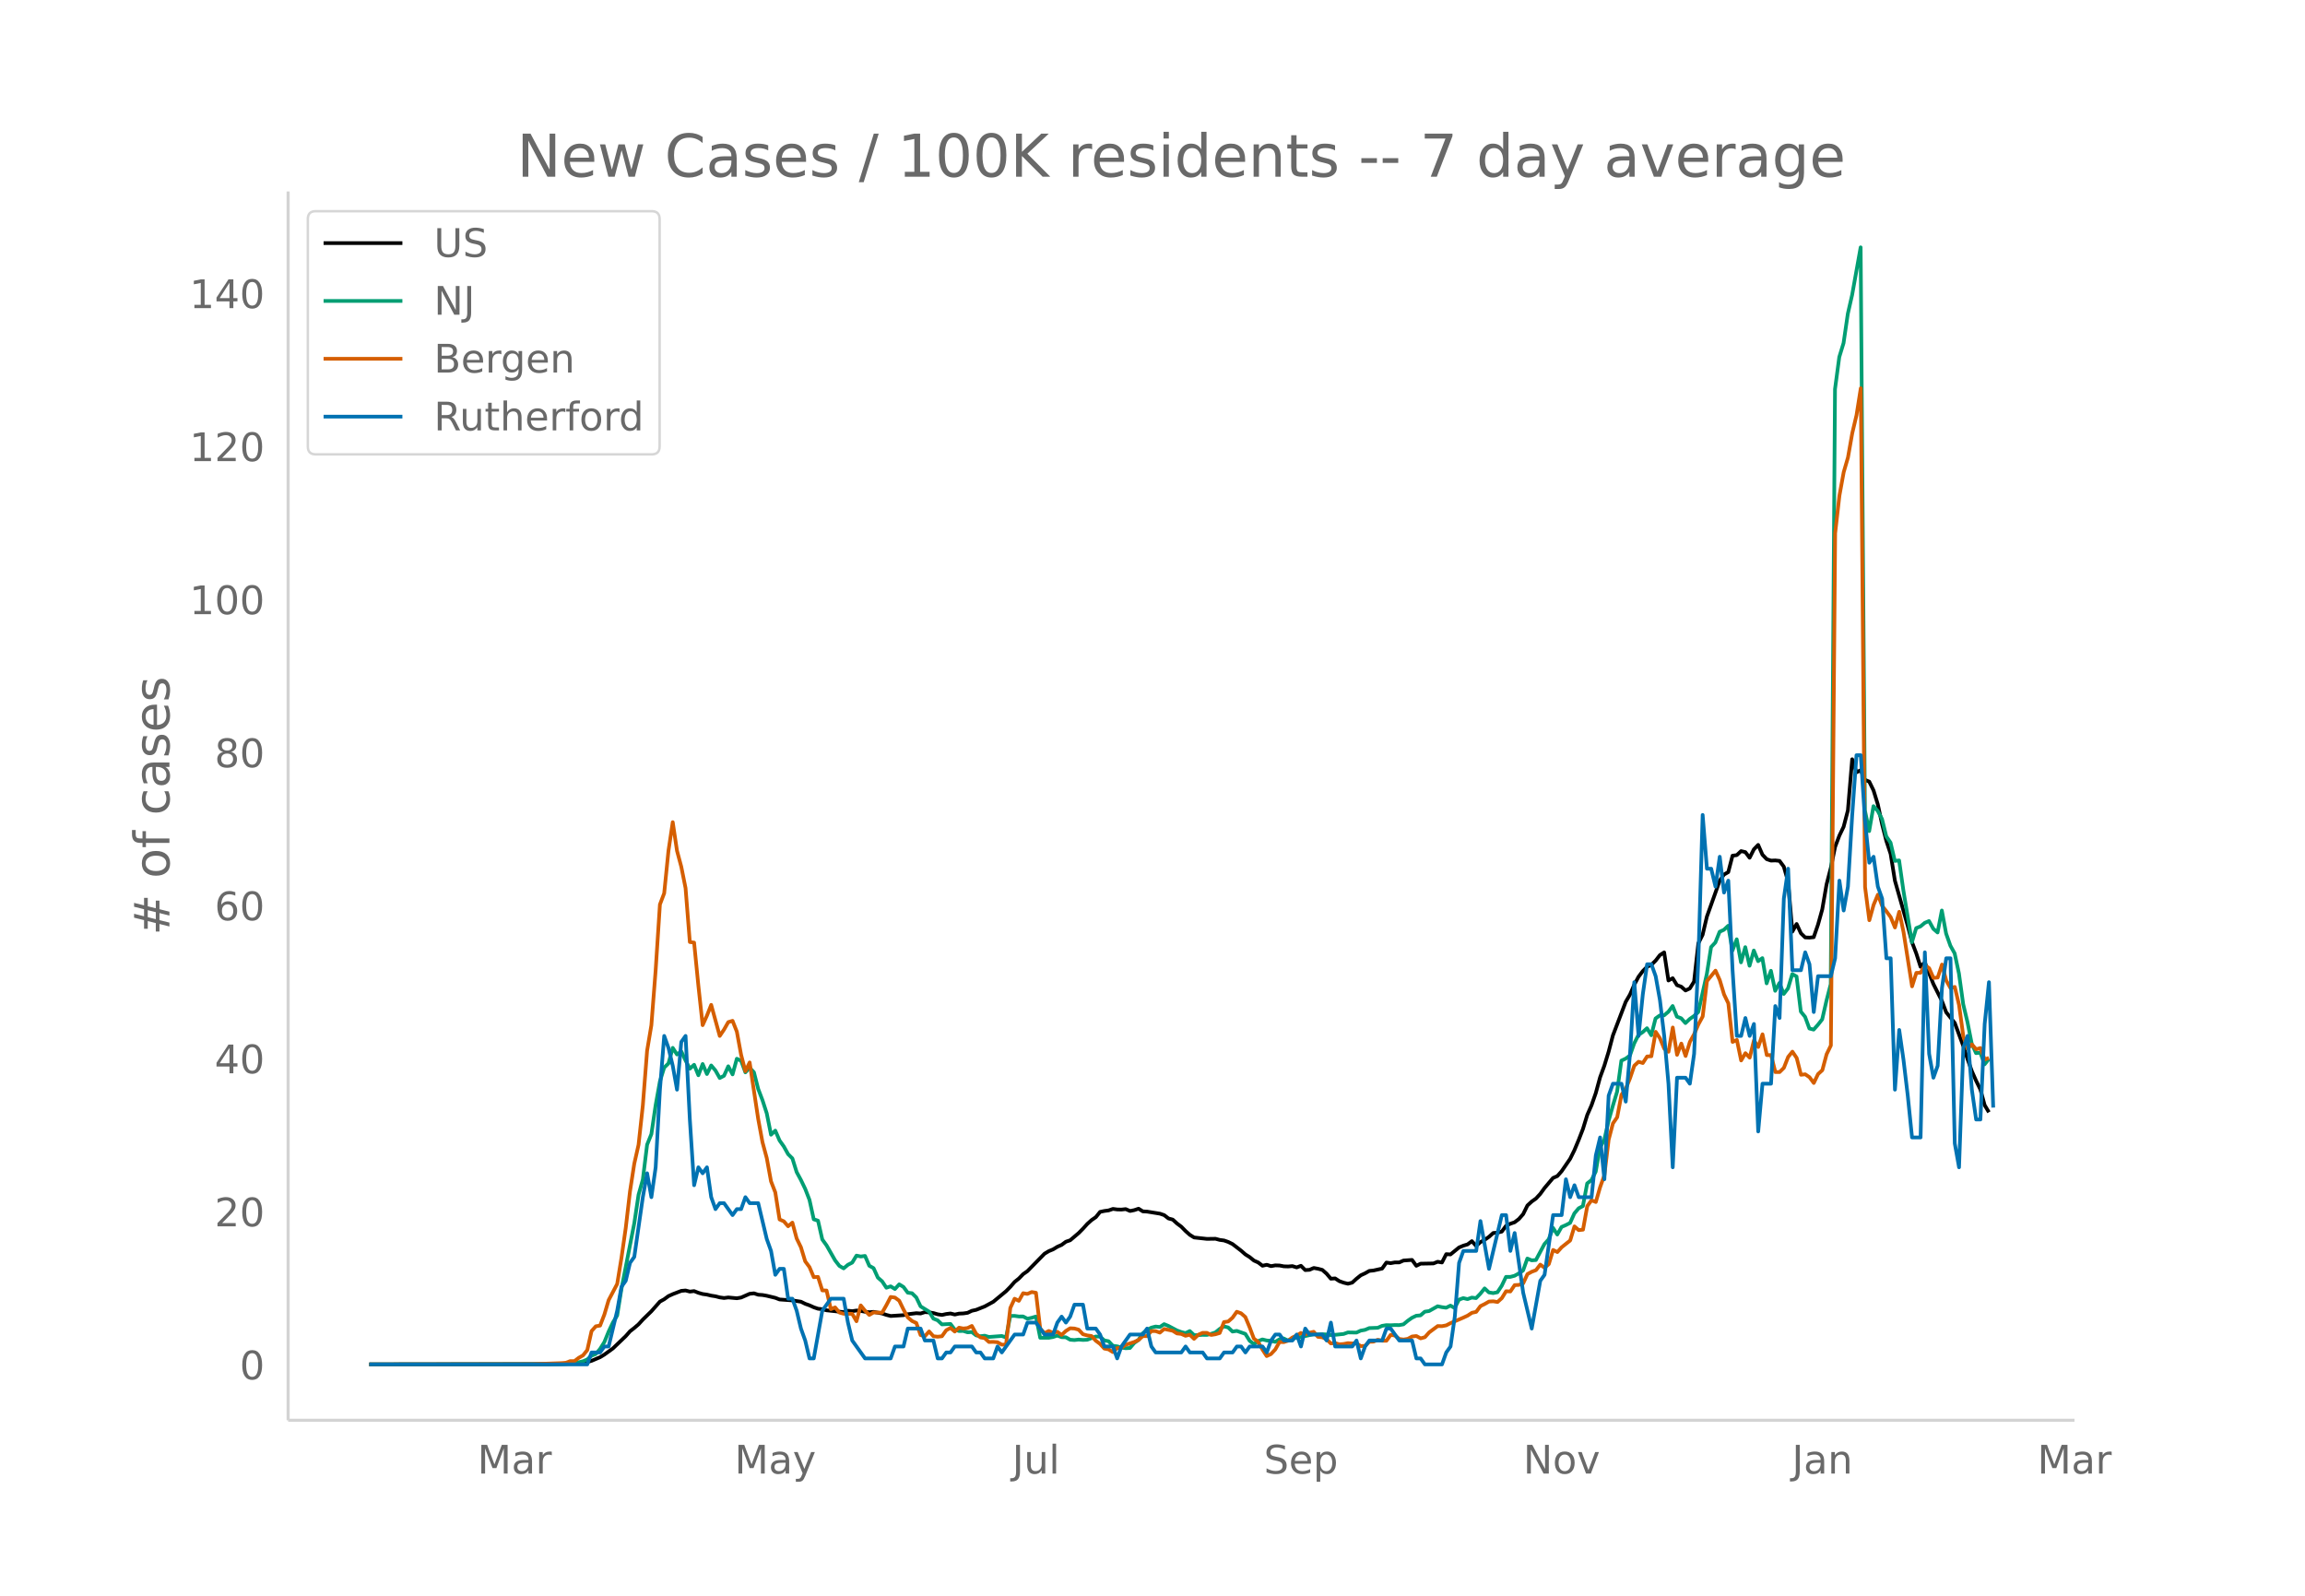 <svg height="864" viewBox="0 0 936 648" width="1248" xmlns="http://www.w3.org/2000/svg" xmlns:xlink="http://www.w3.org/1999/xlink"><defs><style>*{stroke-linecap:butt;stroke-linejoin:round}</style></defs><g id="figure_1"><path d="M0 648h936V0H0z" fill="#fff" id="patch_1"/><g id="axes_1"><path d="M117 576.72h725.4V77.76H117z" fill="none" id="patch_2"/><path clip-path="url(#p7726aace35)" d="M149.973 554.04l72.887-.087 8.677-.247 5.206-.327 1.735-.297 1.736-.493 3.47-1.474 1.736-1.061 3.47-2.51 5.207-4.985 1.736-1.968 1.735-1.349 1.735-1.492 1.736-1.904 3.47-3.383 3.471-3.925 1.736-.96 1.735-1.277 1.736-.789 3.47-1.335 1.736-.156 1.735.457 1.736-.207 1.735.696 1.735.493 1.736.242 1.735.417 1.736.266 1.735.45 1.735.244 1.736-.22 3.47.322 1.736-.293 3.47-1.52 1.736-.19 1.736.568 1.735.117 1.736.308 3.47.837 1.736.667 3.47.248 1.736.127 3.47.531 1.736.855 1.736.623 1.735.788 1.735.587 1.736.19 1.735.455 6.942.736 1.735-.57 1.736.18 1.735-.26 1.735.166 1.736.33 1.735.187 1.736-.137 3.47.65 1.736.585 1.735.436 5.207-.336 1.735-.378 3.47-.424 1.736.12 1.736-.562 1.735.12 1.735.272 1.736.5 1.735.268 1.736-.388 1.735-.214 1.735.435 1.736-.381 1.735-.07 1.736-.258 1.735-.822 1.735-.38 3.471-1.38 3.471-1.884 5.206-4.31 1.736-1.773 1.735-1.987 1.736-1.39 1.735-1.775 1.735-1.221 6.942-7.077 1.735-1.043 1.736-.71 1.735-1.059 1.736-.77 1.735-1.282 1.735-.586 3.471-2.946 1.736-1.764L441.52 497l1.735-1.558 1.736-1.202 1.735-2.136 1.736-.365 1.735-.234 1.735-.605 1.736.228 1.735.043 1.736-.188 1.735.768 1.736-.352 1.735-.585 1.735 1.09 1.736.095 5.206.836 1.735.6 1.736 1.345 1.735.463 1.736 1.582 1.735 1.294 1.735 1.766 1.736 1.547 1.735 1.072 5.206.57 3.471-.049 1.736.467 1.735.227 1.735.608 1.736.858 3.47 2.675 1.736 1.523 1.736 1.087 1.735 1.413 1.735.773 1.736 1.326 1.735-.39 1.736.548 1.735-.312 1.735.057 1.736.333 1.735.056 1.736-.148 1.735.53 1.735-.658 1.736 1.741 1.735-.106 1.736-.75 1.735.32 1.735.464 1.736 1.53 1.735 2.044 1.736-.12 1.735 1.127 1.735.613 1.736.426 1.735-.452 1.736-1.585 1.735-1.39 1.735-.803 1.736-.98 1.735-.179 3.471-.773 1.736-2.443 1.735.247 1.735-.31 1.736.015 1.735-.77 3.471-.247 1.735 2.38 1.736-.854 5.206-.097 1.735-.688 1.736.303 1.735-3.389 1.736.113 3.47-2.83 1.736-.727 1.735-.524 1.736-1.314 1.735 1.947 1.735-1.56 1.736-.925 1.735-1.213 1.736-1.555 1.735-.15 1.736-.42 1.735-2.356 1.735-.839 1.736-.593 1.735-1.322 1.736-1.984 1.735-3.508 1.735-1.6 1.736-1.224 1.735-1.867 1.736-2.392 3.47-4.105 1.736-.749 1.735-1.963 3.471-5.068 1.735-3.51 1.736-4.16 1.735-4.47 1.736-5.64 1.735-3.948 1.735-4.964 1.736-6.371 1.735-4.73 1.736-5.674 1.735-6.59 5.206-13.656 1.736-2.976 1.735-3.98 1.736-3.242 1.735-2.31 1.735-1.742 1.736-.791 1.735-1.71 1.736-2.238 1.735-1.116 1.735 11.41 1.736-.918 1.735 2.807 1.736.635 1.735 1.534 1.735-.811 1.736-2.793 1.735-15.534 1.736-3.478 1.735-7.373 5.206-14.582 1.736-2.501 1.735-.987 1.735-6.672 1.736-.228 1.735-1.635 1.736.415 1.735 2.286 1.735-3.429 1.736-1.784 1.735 3.966 1.736 1.825 1.735.58 1.736-.067 1.735.18 1.735 2.337 1.736 6.071 1.735 20.314 1.736-3.099 1.735 3.767 1.735 1.695 1.736.076 1.735-.174 1.736-5.07 1.735-6.244 1.735-10.08 1.736-6.745 1.735-8.503 1.736-4.591 1.735-3.61 1.735-6.66 1.736-20.752 1.735 5.307 1.736-.86 1.735 3.922 1.735.722 1.736 3.575 1.735 5.636 1.736 8.067 1.735 6.827 1.736 5.234 1.735 10.865 5.206 18.324 1.736 6.66 1.735 4.559 1.735 5.425 1.736-1.771 3.47 8.755 3.471 6.893 1.736 4.604 3.47 4.31 3.471 9.374 1.736 5.331 1.735 4.875 1.736 3.907 1.735 3.54 1.735 6.37 1.736 2.898h0" fill="none" stroke="#000" stroke-linecap="round" stroke-width="1.5" id="line2d_1"/><path clip-path="url(#p7726aace35)" d="M149.973 554.04l76.358-.11 3.47-.12 3.471-.23 3.471-.804 1.735-.755 1.736-1.51 1.735-.699 1.736-2.074 1.735-2.773 1.736-4.258 1.735-3.694 1.735-2.838 1.736-10.825 5.206-26.642 1.735-11.594 1.736-6.142 1.735-14.153 1.736-4.303 1.735-11.774 1.735-9.645 1.736-5.592 1.735-1.674 1.736-6.327 1.735 2.688 1.735-1.274 1.736 3.718 1.735 3.329 1.736-1.59 1.735 4.253 1.735-4.567 1.736 4.072 1.735-3.483 1.736 2.054 1.735 3.049 1.735-.91 1.736-3.853 1.735 3.293 1.736-6.356 1.735.814 1.736 4.713 1.735-1.87 1.735 1.83 1.736 6.771 1.735 4.563 1.736 5.348 1.735 8.675 1.735-1.654 1.736 3.998 1.735 2.439 1.736 3.123 1.735 1.72 1.735 5.552 1.736 3.213 1.735 3.593 1.736 4.478 1.735 7.896 1.735.56 1.736 7.626 1.735 2.399 3.471 6.092 1.735 2.234 1.736 1.01 1.735-1.46 1.736-.88 1.735-2.843 1.735.355 1.736-.23 1.735 3.993 1.736.974 1.735 3.833 1.736 1.51 1.735 2.608 1.735-.57 1.736 1.09 1.735-1.894 1.736 1.065 1.735 2.323 1.735.225 1.736 1.704 1.735 3.624 3.471 2.149 1.735 2.828 1.736.7 1.735 1.64 3.471-.176 1.735 2.289 1.736.58 1.735-.025 1.736.554 1.735-.12 1.735 1.365 1.736.33 1.735-.205 1.736.515 5.206-.395 1.735.594 1.736-8.765 1.735.005 1.736.245 1.735-.005 1.735.914 1.736-.38 1.735-.514 1.736 8.635h3.47l1.736-.3 1.735-.594 1.736.64 1.735.044 1.735.995 1.736.14 1.735-.2 1.736.15 1.735-.075 3.47-1.32 1.736.04 1.736 1.54 1.735.34 1.735 1.849 1.736.22 1.735.5 1.736.274 1.735-.095 1.736-2.039 1.735-1.25 1.735-2.678 1.736-1.344 1.735-.95 1.736-.454 1.735.19 1.735-1.16 1.736.72 3.47 1.844 1.736.635 1.735.454 1.736-.85 1.735 1.65 1.736.005 1.735-.115 1.735.03 1.736-.44 1.735-.57 1.736-1.409 1.735-1.05 1.735.45 1.736 1.655 1.735-.27 3.471 1.214 1.736 2.779 1.735 1.4 1.735-1.255 1.736-.675 1.735.435 1.736.145 1.735.415 1.735-1.035 1.736-.34 1.735.9 3.471-1.335 1.735-.14 5.207-1.169 1.735.12 1.735-.1 1.736.085 1.735.265 1.736-.105 3.47-.355 1.736-.62 3.47.06 1.736-.794 1.735-.305 1.736-.725 3.47-.125 1.736-.78 1.736-.29 1.735.05 1.735-.09 1.736.026 1.735-.305 1.736-1.444 1.735-1.225 1.735-.834 1.736-.15 1.735-1.5 1.736-.25 3.47-1.943 1.736.36 1.735.24 1.736-.865 1.735.994 1.735-3.418 1.736-.625 1.735.415 1.736-.625 1.735.21 1.735-1.794 1.736-2.149 1.735 1.634 1.736.275 1.735-.35 1.736-2.618 1.735-3.613h1.735l1.736-.455 1.735-.955 1.736-1.174 1.735-4.873 1.735.73 1.736-.12 3.47-6.492 1.736-1.939 1.735-4.652 1.736 2.728 1.735-3.068 1.736-.76 1.735-.885 1.735-3.863 1.736-2.059 1.735-.924 1.736-9.19 1.735-1.35 1.735-3.448 1.736-9.76 1.735-3.109 1.736-7.646 1.735-6.177 1.735-5.752 1.736-12.619 1.735-.804 1.736-1.245 1.735-4.942 1.736-3.449 1.735-1.144 1.735-1.58 1.736 2.85 1.735-6.807 1.736-1.245 1.735-.025 1.735-1.454 1.736-2.344 1.735 4.333 1.736.645 1.735 1.954 1.735-1.654 1.736-1.22 1.735-1.599 3.471-15.442 1.735-10.95 1.736-1.864 1.735-4.348 1.736-.8 1.735-1.634 1.735 10.06 1.736-4.577 1.735 9.375 1.736-6.172 1.735 7.546 1.735-6.187 1.736 4.323 1.735-1.23 1.736 10.24 1.735-5.102 1.736 8.131 1.735-3.183 1.735 4.458 1.736-2.244 1.735-5.817 1.736.96 1.735 14.267 1.735 2.134 1.736 4.728 1.735.454 1.736-1.959 1.735-2.204 1.735-7.556 1.736-6.746 1.735-241.62 1.736-13.03 1.735-5.666 1.735-11.91 1.736-7.596 3.47-19.37 1.736 228.662 1.735 8.385 1.736-10.125 1.735 1.934 1.736 3.279 1.735 7.056 1.736 2.55 1.735 7.415 1.735-.204 1.736 12.188 3.47 21.035 1.736-5.742 1.735-.68 1.736-1.45 1.735-.744 1.736 3.144 1.735 1.509 1.735-8.926 1.736 9.366 1.735 4.917 1.736 3.139 1.735 8.126 1.735 12.489 1.736 7.28 1.735 8.787 1.736 3.818 1.735-.22 1.735 4.767 1.736-2.134h0" fill="none" stroke="#009e73" stroke-linecap="round" stroke-width="1.5" id="line2d_2"/><path clip-path="url(#p7726aace35)" d="M149.973 554.04l65.945-.095 12.148-.429 1.735-.143 1.736-.666h1.735l1.736-1.334 1.735-1 1.735-2.142 1.736-7.714 1.735-1.952 1.736-.286 1.735-4.476 1.736-5.857 3.47-6.57 1.736-10.62 1.735-12.094 1.736-14.904 1.735-11.237 1.735-7.666 1.736-15.952 1.735-22.237 1.736-10.38 1.735-22.284 1.735-26.713 1.736-4.571 1.735-17.237 1.736-11.619 1.735 11.619 1.735 6.476 1.736 8.666 1.735 21.903 1.736.238 1.735 17.475 1.735 16.047 1.736-3.857 1.735-4.38 3.471 12.618 1.735-2.571 1.736-3.048 1.735-.524 1.736 4.381 1.735 9.428 1.736 6.666 1.735-3.57 3.47 22.95 1.736 9.428 1.736 6.428 1.735 9.476 1.735 4.476 1.736 11 1.735.761 1.736 2 1.735-1.476 1.735 6.428 1.736 3.571 1.735 5.714 1.736 2.333 1.735 4.095 1.735-.095 1.736 5.476 1.735.048 1.736 7.57 1.735-.714 1.735 2.096 1.736.476 3.47.047 1.736 3 1.735-6.428 1.736 2.143 1.735 1.714 1.736-1 3.47.095 1.736-3.047 1.735-3.333 1.736.238 1.735 1.285 1.736 3.572 1.735 3.19 1.735 1.476 1.736.81 1.735 4.904 1.736.476 1.735-1.952 1.735 1.952 1.736.19 1.735-.19 1.736-2.428 1.735-.953 1.735 1.476 1.736-1.57 1.735.332 1.736-.19 1.735-.857 1.735 3.19 1.736 1.476 1.735.286 1.736 1.571 1.735-.047 1.736.143 1.735 1 1.735-.048 1.736-14.856 1.735-3.762 1.736.857 1.735-3.095 1.735.286 1.736-.762 1.735.285 1.736 14.571 1.735 1.857 1.735-.905 1.736.762 1.735-.428 1.736 1.285 1.735-1.619 1.735-1.095 1.736.095 1.735.477 1.736 1.857 1.735.476 1.735.238 1.736 1.905 1.735 1.285 1.736 1.905 1.735.333 1.735 1.095 1.736-1.619 1.735-.095 1.736-1.238 3.47-1.143 1.736-.81 1.735-1.57h1.736l1.735-2.048h1.736l1.735.619 1.735-1.476 3.471.714 1.736 1.095 1.735.19 1.735.763 1.736-.429 1.735 1.667 1.736-1.667 1.735-.762h1.735l1.736.857 1.735-.285 1.736-.524 1.735-4.428 1.735-.239 1.736-1.523 1.735-2.429 1.736.62 1.735 1.523 1.736 4.143 1.735 4.618 1.735 1.334 1.736 3.095 1.735 2.666 1.736-.81 1.735-1.856 1.735-3.048 1.736.048 1.735-.571 1.736-1.286 1.735-.81 1.735-1.047 1.736.619 1.735-.714 1.736-.381 1.735 2.047 1.735.19 1.736.715 1.735 1.762 1.736-.143 1.735.524 1.735-.143 1.736-.334 1.735.096 1.736-.048 1.735 1.143 1.735-.095 1.736-1.667 1.735-.048 1.736-.761 1.735.38H563l1.735-2.38 1.735.285 1.736 1.381 1.735.238 1.736-.285 1.735-.953 1.735-.19 1.736.952 1.735-.476 1.736-1.952 3.47-2.572 1.736.048 1.735-.333 1.736-.905 5.206-2.238 1.735-.81 1.736-1.142 1.735-.381 1.735-2.333 1.736-.857 1.735-1 1.736-.096 1.735.286 1.736-1.571 1.735-2.81 1.735.096 1.736-2.572 1.735-.095 1.736-.619 1.735-3.762 1.735-.952 1.736-.666 1.735-2.238 1.736 1.285 1.735-1.476 1.735-5.761 1.736.857 1.735-1.953 3.471-2.761 1.735-5.714 1.736 1.523 1.735-.19 1.736-9.571 1.735-2.38 1.735.713 1.736-6 1.735-4.856 1.736-14.428 1.735-6.618 1.735-2.524 1.736-9.142 1.735-2.381 1.736-4.286 1.735-5.095 1.736-1.619 1.735.524 1.735-2.666 1.736-.096L672.33 419l1.736 2.62 1.735 4.237 1.735 1.238 1.736-9.857 1.735 11.095 1.736-4.571 1.735 5.047 1.735-5.714 1.736-3.142 1.735-4 1.736-3.19 1.735-14.38 3.47-4.238 1.736 3.856 1.736 5.81 1.735 3.619 1.735 15.665 1.736-.81 1.735 8.334 1.736-2.953 1.735 1.81 1.735-7.047 1.736 2.714 1.735-5.143 1.736 8.428h1.735l1.736 6.905h1.735l1.735-1.715 1.736-4.428 1.735-2.143 1.736 2.572 1.735 6.809 1.735-.19 1.736 1.19 1.735 2.333 1.736-3.619 1.735-1.571 1.735-6.476 1.736-3.571 1.735-207.988 1.736-15.285 1.735-9.523 1.735-5.952 1.736-9.857 1.735-7.333 1.736-10.951 1.735 202.56 1.735 13.475 1.736-6.238 1.735-4.143 1.736 4.571 1.735 2.19 1.736 2.382 1.735 4.19 1.735-6.38 1.736 8.19 3.47 22.093 1.736-5.476 1.735-.047 1.736-3.095 1.735 1.238 1.736 3.952 1.735-.143 1.735-5.285 1.736 6.523 1.735 3.047 1.736-.476 1.735 7.38 1.735 12.762 1.736 4.952 1.735-1.762 1.736 2 1.735-.524 1.735 4.667 1.736-.667h0" fill="none" stroke="#d55e00" stroke-linecap="round" stroke-width="1.5" id="line2d_3"/><path clip-path="url(#p7726aace35)" d="M149.973 554.04h88.505l1.736-4.85h3.47l1.736-2.426h1.736l3.47-14.55 1.736-9.701 1.735-2.425 1.736-7.276 1.735-2.425 3.47-24.252 1.736-9.7 1.736 9.7 1.735-12.126 1.735-31.527 1.736-21.827 1.735 4.85 1.736 7.276 1.735 9.7 1.735-19.4 1.736-2.426 1.735 33.953 1.736 26.677 1.735-7.276 1.735 2.425 1.736-2.425 1.735 12.126 1.736 4.85 1.735-2.425h1.735l3.471 4.85 1.736-2.425h1.735l1.736-4.85 1.735 2.425h3.47l3.472 14.551 1.735 4.85 1.735 9.701 1.736-2.425h1.735l1.736 12.126h1.735l1.735 4.85 1.736 7.276 1.735 4.85 1.736 7.276h1.735l3.47-19.402 3.472-4.85h5.206l1.735 9.7 1.736 7.276 5.206 7.276h10.412l1.736-4.85h3.47l1.736-7.276h5.206l1.736 4.85h3.47l1.736 7.276h1.735l1.736-2.425h1.735l1.735-2.426h6.942l1.735 2.426h1.736l1.735 2.425h3.471l1.736-4.85 1.735 2.425 5.206-7.276h3.471l1.735-4.85h3.471l3.471 4.85h3.47l1.736-4.85 1.736-2.425 1.735 2.425 1.735-2.425 1.736-4.85h3.47l1.736 9.7h3.47l1.736 2.425 1.736 4.85h3.47l1.736 4.85 1.735-4.85 3.471-4.85h5.206l1.736-2.425 1.735 7.275 1.736 2.426H479.7l1.735-2.426 1.736 2.426h5.206l1.735 2.425h5.207l1.735-2.425h3.47l1.736-2.426h1.736l1.735 2.426 1.736-2.426h5.206l1.735 2.426 1.736-4.85 1.735-2.426h1.735l1.736 2.425h3.47l1.736-2.425 1.735 4.85 1.736-7.275 1.735 2.425h5.206l1.736 2.425 1.735-7.275 1.736 9.7h6.941l1.736-2.425 1.735 7.276 1.735-4.85 1.736-2.426h5.206l1.736-4.85h1.735l3.47 4.85h5.207l1.735 7.276h1.736l1.735 2.425h6.942l1.735-4.85 1.736-2.426 1.735-12.125 1.735-21.827 1.736-4.85h5.206l1.735-12.126 3.471 19.401 5.207-21.826h1.735l1.735 14.55 1.736-7.275 3.47 24.252 3.471 14.55 3.471-19.4 1.736-2.426 3.47-24.251h3.471l1.736-14.551 1.735 7.275 1.735-4.85 1.736 4.85h5.206l1.735-16.976 1.736-7.276 1.735 16.977 1.736-33.953 1.735-4.85h3.47l1.736 7.275 1.736-19.401 1.735-29.102 1.736 21.826 1.735-16.976 1.735-12.126h1.736l1.735 4.85 1.736 9.701 1.735 14.551 1.735 19.402 1.736 33.952 1.735-36.377h3.471l1.735 2.425 1.736-12.126 1.735-38.803 1.736-58.204 1.735 21.826h1.735l1.736 7.276 1.735-12.126 1.736 14.551 1.735-4.85 1.735 36.377 1.736 26.677h1.735l1.736-7.275 1.735 7.275 1.735-4.85 1.736 43.653 1.735-19.401h3.471l1.736-31.528 1.735 4.85 1.735-48.503 1.736-12.126 1.735 41.228h3.471l1.735-7.275 1.736 4.85 1.735 19.402 1.736-14.551h5.206l1.735-7.276 1.736-31.527 1.735 12.126 1.735-9.701 1.736-29.102 1.735-24.252h1.736l1.735 26.677 1.735 16.976 1.736-2.425 1.735 12.126 1.736 4.85 1.735 24.252h1.736l1.735 53.354 1.735-24.252 1.736 12.126 1.735 14.551 1.736 16.976h3.47l1.736-75.18 1.735 41.228 1.736 9.7 1.735-4.85 1.735-31.527 1.736-12.126h1.735l1.736 75.18 1.735 9.701 1.735-48.503 1.736-4.85 1.735 21.826 1.736 12.126h1.735l1.735-38.803 1.736-16.976 1.735 50.928h0" fill="none" stroke="#0072b2" stroke-linecap="round" stroke-width="1.5" id="line2d_4"/><path d="M117 576.72V77.76" fill="none" stroke="#d3d3d3" stroke-linecap="square" stroke-width="1.25" id="patch_3"/><path d="M117 576.72h725.4" fill="none" stroke="#d3d3d3" stroke-linecap="square" stroke-width="1.25" id="patch_4"/><g id="matplotlib.axis_1"><g id="xtick_1"><g transform="matrix(.16 0 0 -.16 193.883 598.378)" fill="#696969" id="text_1"><defs><path d="M9.813 72.906h14.703l18.593-49.61 18.703 49.61h14.704V0H66.89v64.016l-18.797-50h-9.907l-18.796 50V0H9.813z" id="DejaVuSans-77"/><path d="M34.281 27.484q-10.89 0-15.093-2.484-4.204-2.484-4.204-8.5 0-4.781 3.157-7.594 3.156-2.797 8.562-2.797 7.485 0 12 5.297 4.516 5.297 4.516 14.078v2zm17.922 3.72V0H43.22v8.297Q40.14 3.328 35.547.953q-4.594-2.375-11.234-2.375-8.391 0-13.36 4.719Q6 8.016 6 15.922q0 9.219 6.172 13.906 6.187 4.688 18.437 4.688h12.61v.89q0 6.203-4.078 9.594-4.078 3.39-11.453 3.39-4.688 0-9.141-1.124-4.438-1.125-8.531-3.375v8.312q4.921 1.906 9.562 2.844 4.64.953 9.031.953 11.875 0 17.735-6.156 5.86-6.14 5.86-18.64z" id="DejaVuSans-97"/><path d="M41.11 46.297q-1.516.875-3.297 1.281Q36.03 48 33.89 48q-7.625 0-11.703-4.953-4.079-4.953-4.079-14.234V0H9.08v54.688h9.03v-8.5q2.844 4.984 7.375 7.39Q30.031 56 36.531 56q.922 0 2.047-.125 1.125-.11 2.484-.36z" id="DejaVuSans-114"/></defs><use xlink:href="#DejaVuSans-77"/><use x="86.279" xlink:href="#DejaVuSans-97"/><use x="147.559" xlink:href="#DejaVuSans-114"/></g></g><g id="xtick_2"><g transform="matrix(.16 0 0 -.16 298.296 598.378)" fill="#696969" id="text_2"><defs><path d="M32.172-5.078q-3.797-9.766-7.422-12.735-3.61-2.984-9.656-2.984H7.906v7.516h5.282q3.703 0 5.75 1.765Q21-9.766 23.483-3.219l1.61 4.094-22.11 53.813H12.5l17.094-42.766 17.093 42.766h9.516z" id="DejaVuSans-121"/></defs><use xlink:href="#DejaVuSans-77"/><use x="86.279" xlink:href="#DejaVuSans-97"/><use x="147.559" xlink:href="#DejaVuSans-121"/></g></g><g id="xtick_3"><g transform="matrix(.16 0 0 -.16 411.044 598.378)" fill="#696969" id="text_3"><defs><path d="M9.813 72.906h9.859V5.078q0-13.187-5-19.14-5-5.954-16.094-5.954h-3.75v8.297h3.078q6.531 0 9.219 3.672Q9.813-4.39 9.813 5.078z" id="DejaVuSans-74"/><path d="M8.5 21.578v33.11h8.984V21.922q0-7.766 3.016-11.656 3.031-3.875 9.094-3.875 7.265 0 11.484 4.64 4.234 4.64 4.234 12.656v31h8.985V0h-8.984v8.406Q42.047 3.422 37.718 1q-4.313-2.422-10.032-2.422-9.421 0-14.312 5.86Q8.5 10.296 8.5 21.578zM31.11 56z" id="DejaVuSans-117"/><path d="M9.422 75.984h8.984V0H9.422z" id="DejaVuSans-108"/></defs><use xlink:href="#DejaVuSans-74"/><use x="29.492" xlink:href="#DejaVuSans-117"/><use x="92.871" xlink:href="#DejaVuSans-108"/></g></g><g id="xtick_4"><g transform="matrix(.16 0 0 -.16 513.211 598.378)" fill="#696969" id="text_4"><defs><path d="M53.516 70.516V60.89q-5.61 2.687-10.594 4-4.984 1.328-9.625 1.328-8.047 0-12.422-3.125t-4.375-8.89q0-4.845 2.906-7.313 2.907-2.453 11.016-3.97l5.953-1.218q11.031-2.11 16.281-7.406 5.25-5.297 5.25-14.172 0-10.61-7.11-16.078-7.093-5.469-20.812-5.469-5.172 0-11.015 1.172Q13.14.922 6.89 3.219v10.156q6-3.36 11.765-5.078 5.766-1.703 11.328-1.703 8.438 0 13.032 3.312 4.593 3.328 4.593 9.485 0 5.359-3.297 8.39-3.296 3.032-10.812 4.547L27.484 33.5q-11.03 2.188-15.968 6.875-4.922 4.688-4.922 13.047 0 9.672 6.812 15.234 6.813 5.563 18.766 5.563 5.14 0 10.453-.938 5.328-.922 10.89-2.765z" id="DejaVuSans-83"/><path d="M56.203 29.594v-4.39H14.891q.593-9.282 5.593-14.142 5-4.859 13.938-4.859 5.172 0 10.031 1.266 4.86 1.265 9.656 3.812v-8.5Q49.266.734 44.187-.344 39.11-1.422 33.892-1.422q-13.094 0-20.735 7.61-7.64 7.625-7.64 20.625 0 13.421 7.25 21.296Q20.016 56 32.328 56q11.031 0 17.453-7.11 6.422-7.093 6.422-19.296zm-8.984 2.64q-.094 7.36-4.125 11.75-4.032 4.407-10.672 4.407-7.516 0-12.031-4.25-4.516-4.25-5.203-11.97z" id="DejaVuSans-101"/><path d="M18.11 8.203v-29H9.077v75.484h9.031v-8.296q2.844 4.875 7.157 7.234Q29.594 56 35.594 56q9.968 0 16.187-7.906 6.235-7.907 6.235-20.797T51.78 6.484q-6.218-7.906-16.187-7.906-6 0-10.328 2.375-4.313 2.375-7.157 7.25zm30.578 19.094q0 9.906-4.079 15.547-4.078 5.64-11.203 5.64-7.14 0-11.218-5.64-4.079-5.64-4.079-15.547 0-9.906 4.078-15.547 4.079-5.64 11.22-5.64 7.124 0 11.202 5.64t4.078 15.547z" id="DejaVuSans-112"/></defs><use xlink:href="#DejaVuSans-83"/><use x="63.477" xlink:href="#DejaVuSans-101"/><use x="125" xlink:href="#DejaVuSans-112"/></g></g><g id="xtick_5"><g transform="matrix(.16 0 0 -.16 618.536 598.378)" fill="#696969" id="text_5"><defs><path d="M9.813 72.906h13.28l32.329-60.984v60.984h9.562V0h-13.28L19.39 60.984V0H9.813z" id="DejaVuSans-78"/><path d="M30.61 48.39q-7.22 0-11.422-5.64-4.204-5.64-4.204-15.453 0-9.813 4.172-15.453 4.188-5.64 11.453-5.64 7.188 0 11.375 5.655 4.203 5.672 4.203 15.438 0 9.719-4.203 15.406-4.187 5.688-11.375 5.688zm0 7.61q11.718 0 18.406-7.625 6.703-7.61 6.703-21.078 0-13.422-6.703-21.078-6.688-7.64-18.407-7.64-11.765 0-18.437 7.64-6.656 7.656-6.656 21.078 0 13.469 6.656 21.078Q18.844 56 30.609 56z" id="DejaVuSans-111"/><path d="M2.984 54.688H12.5L29.594 8.797l17.093 45.89h9.516L35.687 0H23.485z" id="DejaVuSans-118"/></defs><use xlink:href="#DejaVuSans-78"/><use x="74.805" xlink:href="#DejaVuSans-111"/><use x="135.986" xlink:href="#DejaVuSans-118"/></g></g><g id="xtick_6"><g transform="matrix(.16 0 0 -.16 727.679 598.378)" fill="#696969" id="text_6"><defs><path d="M54.89 33.016V0h-8.984v32.719q0 7.765-3.031 11.61-3.031 3.858-9.078 3.858-7.281 0-11.484-4.64-4.204-4.625-4.204-12.64V0H9.08v54.688h9.03v-8.5q3.235 4.937 7.594 7.374Q30.078 56 35.797 56q9.422 0 14.25-5.828 4.844-5.828 4.844-17.156z" id="DejaVuSans-110"/></defs><use xlink:href="#DejaVuSans-74"/><use x="29.492" xlink:href="#DejaVuSans-97"/><use x="90.771" xlink:href="#DejaVuSans-110"/></g></g><g id="xtick_7"><g transform="matrix(.16 0 0 -.16 827.306 598.378)" fill="#696969" id="text_7"><use xlink:href="#DejaVuSans-77"/><use x="86.279" xlink:href="#DejaVuSans-97"/><use x="147.559" xlink:href="#DejaVuSans-114"/></g></g></g><g id="matplotlib.axis_2"><g id="ytick_1"><g transform="matrix(.16 0 0 -.16 97.32 560.119)" fill="#696969" id="text_8"><defs><path d="M31.781 66.406q-7.61 0-11.453-7.5Q16.5 51.422 16.5 36.375q0-14.984 3.828-22.484 3.844-7.5 11.453-7.5 7.672 0 11.5 7.5 3.844 7.5 3.844 22.484 0 15.047-3.844 22.531-3.828 7.5-11.5 7.5zm0 7.813q12.266 0 18.735-9.703 6.468-9.688 6.468-28.141 0-18.406-6.468-28.11-6.47-9.687-18.735-9.687-12.25 0-18.718 9.688-6.47 9.703-6.47 28.109 0 18.453 6.47 28.14Q19.53 74.22 31.78 74.22z" id="DejaVuSans-48"/></defs><use xlink:href="#DejaVuSans-48"/></g></g><g id="ytick_2"><g transform="matrix(.16 0 0 -.16 87.14 497.976)" fill="#696969" id="text_9"><defs><path d="M19.188 8.297h34.421V0H7.33v8.297q5.609 5.812 15.296 15.594 9.703 9.797 12.188 12.64 4.734 5.313 6.609 9 1.89 3.688 1.89 7.25 0 5.813-4.078 9.469-4.078 3.672-10.625 3.672-4.64 0-9.797-1.61-5.14-1.609-11-4.89v9.969Q13.767 71.78 18.938 73q5.188 1.219 9.485 1.219 11.328 0 18.062-5.672 6.735-5.656 6.735-15.125 0-4.5-1.688-8.531-1.672-4.016-6.125-9.485-1.218-1.422-7.765-8.187-6.532-6.766-18.453-18.922z" id="DejaVuSans-50"/></defs><use xlink:href="#DejaVuSans-50"/><use x="63.623" xlink:href="#DejaVuSans-48"/></g></g><g id="ytick_3"><g transform="matrix(.16 0 0 -.16 87.14 435.832)" fill="#696969" id="text_10"><defs><path d="M37.797 64.313L12.89 25.39h24.906zm-2.594 8.593H47.61V25.391h10.407v-8.203H47.609V0h-9.812v17.188H4.89v9.515z" id="DejaVuSans-52"/></defs><use xlink:href="#DejaVuSans-52"/><use x="63.623" xlink:href="#DejaVuSans-48"/></g></g><g id="ytick_4"><g transform="matrix(.16 0 0 -.16 87.14 373.69)" fill="#696969" id="text_11"><defs><path d="M33.016 40.375q-6.641 0-10.532-4.547-3.875-4.531-3.875-12.437 0-7.86 3.875-12.438 3.891-4.562 10.532-4.562 6.64 0 10.515 4.562 3.875 4.578 3.875 12.438 0 7.906-3.875 12.437-3.875 4.547-10.515 4.547zm19.578 30.922v-8.984q-3.719 1.75-7.5 2.671-3.782.938-7.5.938-9.766 0-14.922-6.594-5.14-6.594-5.875-19.922 2.875 4.25 7.219 6.516 4.359 2.266 9.578 2.266 10.984 0 17.36-6.672 6.374-6.657 6.374-18.125 0-11.235-6.64-18.032-6.641-6.78-17.672-6.78-12.657 0-19.344 9.687-6.688 9.703-6.688 28.109 0 17.281 8.204 27.563 8.203 10.28 22.015 10.28 3.719 0 7.5-.734t7.89-2.187z" id="DejaVuSans-54"/></defs><use xlink:href="#DejaVuSans-54"/><use x="63.623" xlink:href="#DejaVuSans-48"/></g></g><g id="ytick_5"><g transform="matrix(.16 0 0 -.16 87.14 311.546)" fill="#696969" id="text_12"><defs><path d="M31.781 34.625q-7.031 0-11.062-3.766-4.016-3.765-4.016-10.343 0-6.594 4.016-10.36Q24.75 6.391 31.78 6.391q7.032 0 11.078 3.78 4.063 3.798 4.063 10.345 0 6.578-4.031 10.343-4.016 3.766-11.11 3.766zm-9.86 4.188q-6.343 1.562-9.89 5.906Q8.5 49.079 8.5 55.329q0 8.733 6.219 13.812 6.234 5.078 17.062 5.078 10.89 0 17.094-5.078 6.203-5.079 6.203-13.813 0-6.25-3.547-10.61-3.531-4.343-9.828-5.906 7.125-1.656 11.094-6.5 3.984-4.828 3.984-11.796 0-10.61-6.468-16.282-6.47-5.656-18.532-5.656-12.047 0-18.531 5.656-6.469 5.672-6.469 16.282 0 6.968 4 11.797 4.016 4.843 11.14 6.5zM18.314 54.39q0-5.657 3.53-8.828 3.548-3.172 9.938-3.172 6.36 0 9.938 3.172 3.593 3.171 3.593 8.828 0 5.672-3.593 8.843-3.578 3.172-9.938 3.172-6.39 0-9.937-3.172-3.532-3.172-3.532-8.843z" id="DejaVuSans-56"/></defs><use xlink:href="#DejaVuSans-56"/><use x="63.623" xlink:href="#DejaVuSans-48"/></g></g><g id="ytick_6"><g transform="matrix(.16 0 0 -.16 76.96 249.403)" fill="#696969" id="text_13"><defs><path d="M12.406 8.297h16.11v55.625l-17.532-3.516v8.985l17.438 3.515h9.86V8.296H54.39V0H12.406z" id="DejaVuSans-49"/></defs><use xlink:href="#DejaVuSans-49"/><use x="63.623" xlink:href="#DejaVuSans-48"/><use x="127.246" xlink:href="#DejaVuSans-48"/></g></g><g id="ytick_7"><g transform="matrix(.16 0 0 -.16 76.96 187.26)" fill="#696969" id="text_14"><use xlink:href="#DejaVuSans-49"/><use x="63.623" xlink:href="#DejaVuSans-50"/><use x="127.246" xlink:href="#DejaVuSans-48"/></g></g><g id="ytick_8"><g transform="matrix(.16 0 0 -.16 76.96 125.117)" fill="#696969" id="text_15"><use xlink:href="#DejaVuSans-49"/><use x="63.623" xlink:href="#DejaVuSans-52"/><use x="127.246" xlink:href="#DejaVuSans-48"/></g></g><g transform="matrix(0 -.2 -.2 0 68.8 379.813)" fill="#696969" id="text_16"><defs><path d="M51.125 44H36.922l-4.11-16.313h14.313zm-7.328 27.781l-5.078-20.265h14.265L58.11 71.78h7.813L60.89 51.516h15.234V44h-17.14l-4-16.313h15.53V20.22H53.079L48 0h-7.813l5.032 20.219H30.906L25.875 0h-7.86l5.079 20.219H7.719v7.468h17.187L29 44H13.281v7.516h17.625l4.985 20.265z" id="DejaVuSans-35"/><path d="M37.11 75.984V68.5h-8.594q-4.828 0-6.72-1.953-1.874-1.953-1.874-7.031v-4.828h14.797v-6.985H19.922V0H10.89v47.703H2.297v6.984h8.594V58.5q0 9.125 4.25 13.297 4.25 4.187 13.468 4.187z" id="DejaVuSans-102"/><path d="M48.781 52.594v-8.407q-3.812 2.11-7.64 3.157-3.828 1.047-7.735 1.047-8.75 0-13.593-5.547-4.829-5.532-4.829-15.547 0-10.016 4.829-15.563 4.843-5.53 13.593-5.53 3.907 0 7.735 1.046 3.828 1.047 7.64 3.156V2.094Q45.016.344 40.984-.531q-4.015-.89-8.562-.89-12.36 0-19.64 7.765-7.266 7.765-7.266 20.953 0 13.375 7.343 21.031Q20.22 56 33.016 56q4.14 0 8.093-.86 3.953-.843 7.672-2.546z" id="DejaVuSans-99"/><path d="M44.281 53.078v-8.5q-3.797 1.953-7.906 2.922-4.094.984-8.5.984-6.688 0-10.031-2.047-3.344-2.046-3.344-6.156 0-3.125 2.39-4.906 2.391-1.781 9.626-3.39l3.078-.688q9.562-2.047 13.593-5.781 4.032-3.735 4.032-10.422 0-7.625-6.032-12.078-6.03-4.438-16.578-4.438-4.39 0-9.156.86Q10.688.296 5.422 2v9.281q4.984-2.594 9.812-3.89 4.829-1.282 9.579-1.282 6.343 0 9.75 2.172 3.421 2.172 3.421 6.125 0 3.656-2.468 5.61-2.453 1.953-10.813 3.765l-3.125.735q-8.344 1.75-12.062 5.39-3.704 3.64-3.704 9.985 0 7.718 5.47 11.906Q16.75 56 26.811 56q4.97 0 9.36-.734 4.406-.72 8.11-2.188z" id="DejaVuSans-115"/></defs><use xlink:href="#DejaVuSans-35"/><use x="83.789" xlink:href="#DejaVuSans-32"/><use x="115.576" xlink:href="#DejaVuSans-111"/><use x="176.758" xlink:href="#DejaVuSans-102"/><use x="211.963" xlink:href="#DejaVuSans-32"/><use x="243.75" xlink:href="#DejaVuSans-99"/><use x="298.73" xlink:href="#DejaVuSans-97"/><use x="360.01" xlink:href="#DejaVuSans-115"/><use x="412.109" xlink:href="#DejaVuSans-101"/><use x="473.633" xlink:href="#DejaVuSans-115"/></g></g><g transform="matrix(.24 0 0 -.24 209.887 71.76)" fill="#696969" id="text_17"><defs><path d="M4.203 54.688h8.985l11.234-42.672 11.172 42.672h10.593l11.235-42.672 11.187 42.672h8.985L63.28 0H52.688L40.922 44.828 29.109 0H18.5z" id="DejaVuSans-119"/><path d="M64.406 67.281v-10.39q-4.984 4.64-10.625 6.922-5.64 2.296-11.984 2.296-12.5 0-19.14-7.64-6.641-7.64-6.641-22.094 0-14.406 6.64-22.047 6.64-7.64 19.14-7.64 6.345 0 11.985 2.296 5.64 2.297 10.625 6.938V5.609Q59.234 2.094 53.437.33q-5.78-1.75-12.218-1.75-16.563 0-26.094 10.124-9.516 10.14-9.516 27.672 0 17.578 9.516 27.703 9.531 10.14 26.094 10.14 6.531 0 12.312-1.734 5.797-1.734 10.875-5.203z" id="DejaVuSans-67"/><path d="M25.39 72.906h8.297L8.297-9.28H0z" id="DejaVuSans-47"/><path d="M9.813 72.906h9.859V42.094L52.39 72.906h12.703L28.906 38.922 67.672 0H54.688L19.672 35.11V0h-9.86z" id="DejaVuSans-75"/><path d="M9.422 54.688h8.984V0H9.422zm0 21.296h8.984v-11.39H9.422z" id="DejaVuSans-105"/><path d="M45.406 46.39v29.594h8.985V0h-8.985v8.203Q42.578 3.328 38.25.953q-4.313-2.375-10.375-2.375-9.906 0-16.14 7.906-6.22 7.922-6.22 20.813 0 12.89 6.22 20.797Q17.968 56 27.874 56q6.063 0 10.375-2.375 4.328-2.36 7.156-7.234zm-30.61-19.093q0-9.906 4.079-15.547 4.078-5.64 11.203-5.64 7.125 0 11.219 5.64 4.11 5.64 4.11 15.547 0 9.906-4.11 15.547-4.094 5.64-11.219 5.64-7.125 0-11.203-5.64-4.078-5.64-4.078-15.547z" id="DejaVuSans-100"/><path d="M18.313 70.219V54.688h18.5v-6.985h-18.5V18.016q0-6.688 1.828-8.594 1.828-1.906 7.453-1.906h9.218V0h-9.218q-10.407 0-14.36 3.875-3.953 3.89-3.953 14.14v29.688H2.687v6.984h6.594V70.22z" id="DejaVuSans-116"/><path d="M4.89 31.39h26.313v-8H4.891z" id="DejaVuSans-45"/><path d="M8.203 72.906h46.875v-4.203L28.61 0H18.312L43.22 64.594H8.203z" id="DejaVuSans-55"/><path d="M45.406 27.984q0 9.766-4.031 15.125-4.016 5.375-11.297 5.375-7.219 0-11.25-5.375-4.031-5.359-4.031-15.125 0-9.718 4.031-15.093t11.25-5.375q7.281 0 11.297 5.375 4.031 5.375 4.031 15.093zm8.985-21.203q0-13.953-6.203-20.765Q42-20.797 29.203-20.797q-4.734 0-8.937.703-4.203.703-8.157 2.172v8.735q3.954-2.141 7.813-3.157 3.86-1.031 7.86-1.031 8.843 0 13.234 4.61 4.39 4.609 4.39 13.937v4.453q-2.781-4.844-7.125-7.234Q33.938 0 27.875 0 17.828 0 11.672 7.656q-6.156 7.672-6.156 20.328 0 12.688 6.156 20.344Q17.828 56 27.875 56q6.063 0 10.406-2.39 4.344-2.391 7.125-7.22v8.297h8.985z" id="DejaVuSans-103"/></defs><use xlink:href="#DejaVuSans-78"/><use x="74.805" xlink:href="#DejaVuSans-101"/><use x="136.328" xlink:href="#DejaVuSans-119"/><use x="218.115" xlink:href="#DejaVuSans-32"/><use x="249.902" xlink:href="#DejaVuSans-67"/><use x="319.727" xlink:href="#DejaVuSans-97"/><use x="381.006" xlink:href="#DejaVuSans-115"/><use x="433.105" xlink:href="#DejaVuSans-101"/><use x="494.629" xlink:href="#DejaVuSans-115"/><use x="546.729" xlink:href="#DejaVuSans-32"/><use x="578.516" xlink:href="#DejaVuSans-47"/><use x="612.207" xlink:href="#DejaVuSans-32"/><use x="643.994" xlink:href="#DejaVuSans-49"/><use x="707.617" xlink:href="#DejaVuSans-48"/><use x="771.24" xlink:href="#DejaVuSans-48"/><use x="834.863" xlink:href="#DejaVuSans-75"/><use x="900.439" xlink:href="#DejaVuSans-32"/><use x="932.227" xlink:href="#DejaVuSans-114"/><use x="971.09" xlink:href="#DejaVuSans-101"/><use x="1032.613" xlink:href="#DejaVuSans-115"/><use x="1084.713" xlink:href="#DejaVuSans-105"/><use x="1112.496" xlink:href="#DejaVuSans-100"/><use x="1175.973" xlink:href="#DejaVuSans-101"/><use x="1237.496" xlink:href="#DejaVuSans-110"/><use x="1300.875" xlink:href="#DejaVuSans-116"/><use x="1340.084" xlink:href="#DejaVuSans-115"/><use x="1392.184" xlink:href="#DejaVuSans-32"/><use x="1423.971" xlink:href="#DejaVuSans-45"/><use x="1460.055" xlink:href="#DejaVuSans-45"/><use x="1496.139" xlink:href="#DejaVuSans-32"/><use x="1527.926" xlink:href="#DejaVuSans-55"/><use x="1591.549" xlink:href="#DejaVuSans-32"/><use x="1623.336" xlink:href="#DejaVuSans-100"/><use x="1686.813" xlink:href="#DejaVuSans-97"/><use x="1748.092" xlink:href="#DejaVuSans-121"/><use x="1807.271" xlink:href="#DejaVuSans-32"/><use x="1839.059" xlink:href="#DejaVuSans-97"/><use x="1900.338" xlink:href="#DejaVuSans-118"/><use x="1959.518" xlink:href="#DejaVuSans-101"/><use x="2021.041" xlink:href="#DejaVuSans-114"/><use x="2062.154" xlink:href="#DejaVuSans-97"/><use x="2123.434" xlink:href="#DejaVuSans-103"/><use x="2186.91" xlink:href="#DejaVuSans-101"/></g><g id="legend_1"><path d="M128.2 184.5h136.45q3.2 0 3.2-3.2V88.96q0-3.2-3.2-3.2H128.2q-3.2 0-3.2 3.2v92.34q0 3.2 3.2 3.2z" fill="none" opacity=".8" stroke="#ccc" id="patch_5"/><path d="M131.4 98.718h32" fill="none" stroke="#000" stroke-linecap="round" stroke-width="1.5" id="line2d_5"/><g transform="matrix(.16 0 0 -.16 176.2 104.317)" fill="#696969" id="text_18"><defs><path d="M8.688 72.906h9.921V28.61q0-11.718 4.235-16.875 4.25-5.14 13.781-5.14 9.469 0 13.719 5.14 4.25 5.157 4.25 16.875v44.297H64.5V27.391q0-14.25-7.063-21.532-7.046-7.28-20.812-7.28-13.828 0-20.89 7.28-7.047 7.282-7.047 21.532z" id="DejaVuSans-85"/></defs><use xlink:href="#DejaVuSans-85"/><use x="73.193" xlink:href="#DejaVuSans-83"/></g><path d="M131.4 122.203h32" fill="none" stroke="#009e73" stroke-linecap="round" stroke-width="1.5" id="line2d_7"/><g transform="matrix(.16 0 0 -.16 176.2 127.802)" fill="#696969" id="text_19"><use xlink:href="#DejaVuSans-78"/><use x="74.805" xlink:href="#DejaVuSans-74"/></g><path d="M131.4 145.688h32" fill="none" stroke="#d55e00" stroke-linecap="round" stroke-width="1.5" id="line2d_9"/><g transform="matrix(.16 0 0 -.16 176.2 151.287)" fill="#696969" id="text_20"><defs><path d="M19.672 34.813V8.108H35.5q7.953 0 11.781 3.297 3.844 3.297 3.844 10.078 0 6.844-3.844 10.078-3.828 3.25-11.781 3.25zm0 29.984V42.828h14.61q7.218 0 10.75 2.703 3.546 2.719 3.546 8.282 0 5.515-3.547 8.25-3.531 2.734-10.75 2.734zm-9.86 8.11h25.204q11.28 0 17.375-4.688Q58.5 63.53 58.5 54.89q0-6.703-3.125-10.657-3.125-3.953-9.188-4.922 7.282-1.562 11.313-6.53 4.031-4.954 4.031-12.376 0-9.765-6.64-15.093Q48.25 0 35.984 0H9.812z" id="DejaVuSans-66"/></defs><use xlink:href="#DejaVuSans-66"/><use x="68.604" xlink:href="#DejaVuSans-101"/><use x="130.127" xlink:href="#DejaVuSans-114"/><use x="169.49" xlink:href="#DejaVuSans-103"/><use x="232.967" xlink:href="#DejaVuSans-101"/><use x="294.49" xlink:href="#DejaVuSans-110"/></g><path d="M131.4 169.173h32" fill="none" stroke="#0072b2" stroke-linecap="round" stroke-width="1.5" id="line2d_11"/><g transform="matrix(.16 0 0 -.16 176.2 174.773)" fill="#696969" id="text_21"><defs><path d="M44.39 34.188q3.172-1.079 6.172-4.594 3-3.516 6.032-9.672L66.609 0H56l-9.313 18.703q-3.624 7.328-7.015 9.719-3.39 2.39-9.25 2.39h-10.75V0h-9.86v72.906h22.266q12.5 0 18.656-5.234 6.157-5.219 6.157-15.766 0-6.89-3.203-11.437-3.204-4.532-9.297-6.282zM19.673 64.797V38.922h12.406q7.125 0 10.766 3.297 3.64 3.297 3.64 9.687 0 6.39-3.64 9.64-3.64 3.25-10.766 3.25z" id="DejaVuSans-82"/><path d="M54.89 33.016V0h-8.984v32.719q0 7.765-3.031 11.61-3.031 3.858-9.078 3.858-7.281 0-11.484-4.64-4.204-4.625-4.204-12.64V0H9.08v75.984h9.03V46.188q3.235 4.937 7.594 7.374Q30.078 56 35.797 56q9.422 0 14.25-5.828 4.844-5.828 4.844-17.156z" id="DejaVuSans-104"/></defs><use xlink:href="#DejaVuSans-82"/><use x="64.982" xlink:href="#DejaVuSans-117"/><use x="128.361" xlink:href="#DejaVuSans-116"/><use x="167.57" xlink:href="#DejaVuSans-104"/><use x="230.949" xlink:href="#DejaVuSans-101"/><use x="292.473" xlink:href="#DejaVuSans-114"/><use x="333.586" xlink:href="#DejaVuSans-102"/><use x="368.791" xlink:href="#DejaVuSans-111"/><use x="429.973" xlink:href="#DejaVuSans-114"/><use x="469.336" xlink:href="#DejaVuSans-100"/></g></g></g></g><defs><clipPath id="p7726aace35"><path d="M117 77.76h725.4v498.96H117z"/></clipPath></defs></svg>